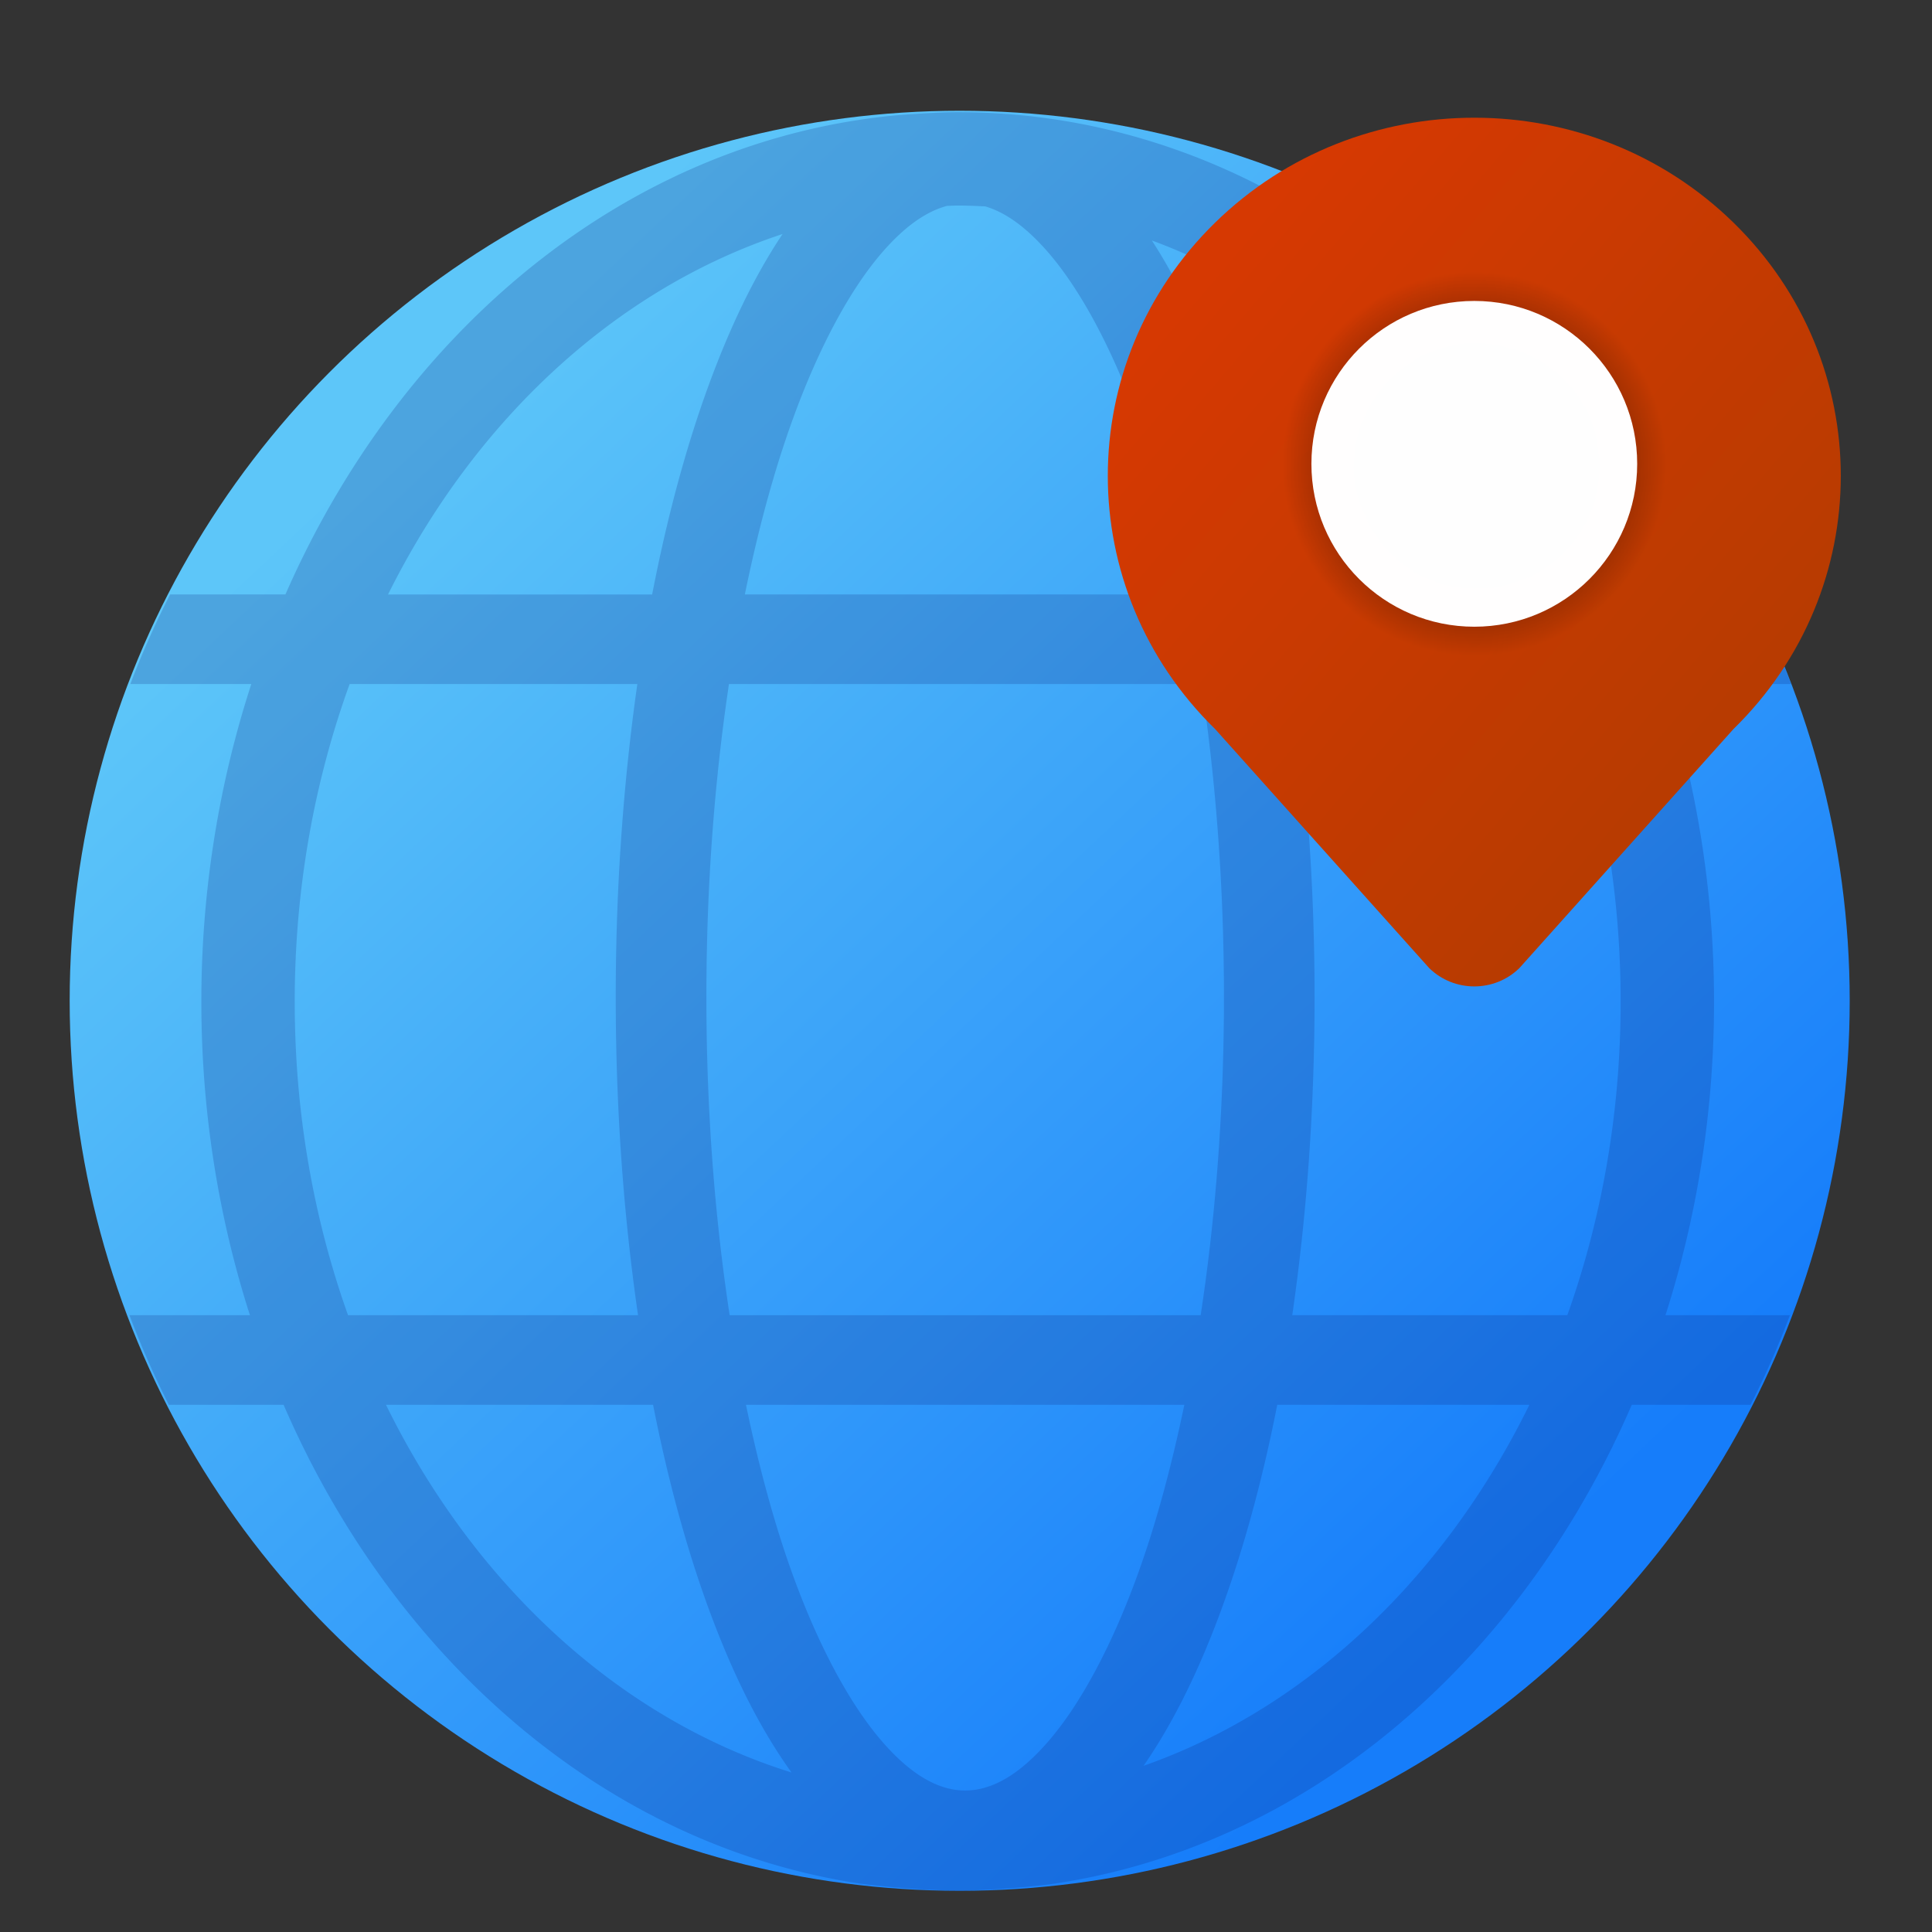 <?xml version="1.0" encoding="UTF-8" standalone="no"?>
<svg
   width="64"
   height="64"
   version="1.1"
   id="svg26"
   sodipodi:docname="2gis.svg"
   inkscape:version="1.1.2 (0a00cf5339, 2022-02-04)"
   xmlns:inkscape="http://www.inkscape.org/namespaces/inkscape"
   xmlns:sodipodi="http://sodipodi.sourceforge.net/DTD/sodipodi-0.dtd"
   xmlns:xlink="http://www.w3.org/1999/xlink"
   xmlns="http://www.w3.org/2000/svg"
   xmlns:svg="http://www.w3.org/2000/svg"
   xmlns:rdf="http://www.w3.org/1999/02/22-rdf-syntax-ns#"
   xmlns:cc="http://creativecommons.org/ns#"
   xmlns:dc="http://purl.org/dc/elements/1.1/">
  <rect width="100%" height="100%" fill="#333333" stroke="none"/>
  <defs
     id="defs30">
    <linearGradient
       id="linearGradient969"
       x2="0"
       y1="1"
       y2="47"
       gradientUnits="userSpaceOnUse">
      <stop
         style="stop-color:#fcc92d"
         offset="0"
         id="stop857" />
      <stop
         style="stop-color:#fcc418"
         offset="1"
         id="stop859" />
    </linearGradient>
    <linearGradient
       id="linearGradient977"
       x2="0"
       y1="1"
       y2="47"
       gradientUnits="userSpaceOnUse">
      <stop
         style="stop-color:#41c513"
         offset="0"
         id="stop862" />
      <stop
         style="stop-color:#3bb311"
         offset="1"
         id="stop864" />
    </linearGradient>
    <linearGradient
       id="linearGradient985"
       x2="0"
       y1="1"
       y2="47"
       gradientUnits="userSpaceOnUse">
      <stop
         style="stop-color:#30bb00"
         offset="0"
         id="stop867" />
      <stop
         style="stop-color:#2ba800"
         offset="1"
         id="stop869" />
    </linearGradient>
    <linearGradient
       id="linearGradient993"
       x2="0"
       y1="1"
       y2="47"
       gradientUnits="userSpaceOnUse">
      <stop
         style="stop-color:#81d612"
         offset="0"
         id="stop872" />
      <stop
         style="stop-color:#76c410"
         offset="1"
         id="stop874" />
    </linearGradient>
    <linearGradient
       inkscape:collect="always"
       xlink:href="#linearGradient2849"
       id="linearGradient2851"
       x1="594.256"
       y1="438.416"
       x2="778.982"
       y2="634.683"
       gradientUnits="userSpaceOnUse"
       gradientTransform="matrix(0.198,0,0,0.198,-105.297,-72.058)" />
    <linearGradient
       inkscape:collect="always"
       id="linearGradient2849">
      <stop
         style="stop-color:#5dc6f9;stop-opacity:1;"
         offset="0"
         id="stop2845" />
      <stop
         style="stop-color:#167dfa;stop-opacity:1"
         offset="1"
         id="stop2847" />
    </linearGradient>
    <linearGradient
       inkscape:collect="always"
       xlink:href="#linearGradient2434"
       id="linearGradient2436"
       x1="3.969"
       y1="2.984"
       x2="13.494"
       y2="10.922"
       gradientUnits="userSpaceOnUse"
       gradientTransform="matrix(1.835,0,0,1.794,33.297,2.95)" />
    <linearGradient
       inkscape:collect="always"
       id="linearGradient2434">
      <stop
         style="stop-color:#d63902;stop-opacity:1;"
         offset="0"
         id="stop2430" />
      <stop
         style="stop-color:#b83b01;stop-opacity:1"
         offset="1"
         id="stop2432" />
    </linearGradient>
    <radialGradient
       inkscape:collect="always"
       xlink:href="#linearGradient3858"
       id="radialGradient3860"
       cx="8.467"
       cy="6.879"
       fx="8.467"
       fy="6.879"
       r="3.704"
       gradientUnits="userSpaceOnUse"
       gradientTransform="matrix(1.717,0,0,1.717,34.301,3.555)" />
    <linearGradient
       inkscape:collect="always"
       id="linearGradient3858">
      <stop
         style="stop-color:#000000;stop-opacity:1;"
         offset="0"
         id="stop3854" />
      <stop
         style="stop-color:#000000;stop-opacity:0;"
         offset="1"
         id="stop3856" />
    </linearGradient>
  </defs>
  <sodipodi:namedview
     pagecolor="#ffffff"
     bordercolor="#666666"
     borderopacity="1"
     objecttolerance="10"
     gridtolerance="10"
     guidetolerance="10"
     inkscape:pageopacity="0"
     inkscape:pageshadow="2"
     inkscape:window-width="1920"
     inkscape:window-height="1030"
     id="namedview28"
     showgrid="false"
     inkscape:zoom="4.5906698"
     inkscape:cx="34.308719"
     inkscape:cy="31.694721"
     inkscape:window-x="0"
     inkscape:window-y="24"
     inkscape:window-maximized="1"
     inkscape:current-layer="svg26"
     inkscape:pagecheckerboard="0" />
  <circle
     style="fill:url(#linearGradient2851);fill-opacity:1;stroke-width:0.149;stroke-linecap:round;stroke-linejoin:round;paint-order:stroke markers fill"
     id="path856"
     cx="31.791"
     cy="33.152"
     r="29.483" />
  <path
     id="ellipse8616"
     style="color:#000000;fill:#0a2077;fill-opacity:0.202;stroke-width:0.198;stroke-linecap:round;stroke-linejoin:round;-inkscape-stroke:none"
     d="m 31.725,3.716 c -0.475,0 -0.944,0.028 -1.412,0.059 a 29.483,29.483 0 0 0 -0.626,0.045 C 20.797,4.657 13.304,10.913 9.455,19.692 H 5.635 A 29.483,29.483 0 0 0 4.318,22.659 H 8.325 C 7.259,25.937 6.67,29.486 6.67,33.184 c 0,3.645 0.571,7.145 1.609,10.383 H 4.289 a 29.483,29.483 0 0 0 1.304,2.968 H 9.394 C 13.056,54.997 20.095,61.138 28.515,62.4 a 29.483,29.483 0 0 0 3.276,0.234 29.483,29.483 0 0 0 2.969,-0.212 c 8.497,-1.202 15.608,-7.367 19.295,-15.887 h 3.934 a 29.483,29.483 0 0 0 1.304,-2.968 h -4.122 c 1.038,-3.239 1.609,-6.739 1.609,-10.383 0,-3.698 -0.589,-7.246 -1.655,-10.524 h 4.21 A 29.483,29.483 0 0 0 58.013,19.692 H 53.995 C 49.854,10.249 41.501,3.716 31.725,3.716 Z m 0,3.093 c 0.306,0 0.609,0.013 0.912,0.028 0.651,0.19 1.355,0.671 2.117,1.561 1.029,1.201 2.061,3.091 2.931,5.49 0.616,1.698 1.149,3.659 1.587,5.804 h -14.598 c 0.438,-2.145 0.971,-4.106 1.587,-5.804 0.87,-2.399 1.901,-4.289 2.931,-5.49 0.788,-0.92 1.512,-1.401 2.182,-1.578 0.118,-0.003 0.234,-0.011 0.352,-0.011 z m -5.801,0.943 c -0.949,1.417 -1.77,3.138 -2.486,5.113 -0.734,2.025 -1.35,4.324 -1.835,6.828 h -8.749 C 15.738,13.894 20.418,9.566 25.924,7.752 Z m 12.233,0.214 c 5.233,1.929 9.665,6.15 12.439,11.726 H 42.342 C 41.857,17.189 41.241,14.889 40.507,12.864 39.826,10.986 39.048,9.342 38.157,7.966 Z M 11.582,22.659 h 9.531 c -0.459,3.223 -0.716,6.708 -0.716,10.366 0,3.723 0.264,7.27 0.739,10.542 H 11.529 C 10.395,40.39 9.763,36.884 9.763,33.184 c 0,-3.756 0.653,-7.31 1.819,-10.524 z m 12.565,0 H 39.797 c 0.477,3.185 0.748,6.688 0.748,10.366 0,3.744 -0.278,7.311 -0.771,10.542 H 24.171 c -0.493,-3.231 -0.771,-6.797 -0.771,-10.542 0,-3.678 0.271,-7.181 0.748,-10.366 z m 18.684,0 h 9.036 c 1.167,3.214 1.819,6.769 1.819,10.524 0,3.7 -0.632,7.206 -1.766,10.383 H 42.808 c 0.475,-3.271 0.739,-6.818 0.739,-10.542 0,-3.658 -0.257,-7.142 -0.716,-10.366 z M 12.786,46.535 h 8.848 c 0.479,2.437 1.087,4.673 1.804,6.652 0.789,2.175 1.707,4.037 2.782,5.529 C 20.541,56.948 15.716,52.508 12.786,46.535 Z m 11.926,0 H 39.233 c -0.432,2.075 -0.95,3.978 -1.548,5.628 -0.87,2.399 -1.901,4.289 -2.931,5.49 -1.029,1.201 -1.95,1.66 -2.782,1.66 -0.831,0 -1.752,-0.459 -2.782,-1.66 -1.029,-1.201 -2.061,-3.091 -2.931,-5.49 -0.598,-1.651 -1.117,-3.554 -1.548,-5.628 z m 17.599,0 h 8.352 c -2.817,5.742 -7.386,10.064 -12.781,11.96 1.007,-1.454 1.875,-3.24 2.625,-5.308 0.717,-1.978 1.325,-4.215 1.804,-6.652 z" />
  <path
     id="path846"
     style="fill:url(#linearGradient2436);fill-opacity:1;stroke-width:2.641;stroke-linecap:round;stroke-linejoin:round"
     d="m 57.423,7.374 c -4.741,-4.633 -12.429,-4.633 -17.17,0 -4.741,4.633 -4.741,12.144 0,16.777 l 7.092,7.919 c 0.827,0.808 2.159,0.808 2.986,0 l 7.092,-7.919 c 4.741,-4.633 4.741,-12.144 0,-16.777 z"
     sodipodi:nodetypes="ssccccs" />
  <circle
     style="fill:url(#radialGradient3860);fill-opacity:1;stroke-width:1.59;stroke-linecap:round;stroke-linejoin:round"
     id="path3754"
     cx="48.838"
     cy="15.365"
     r="7.419" />
  <circle
     style="fill:#ffffff;fill-opacity:0.996;stroke-width:1.472;stroke-linecap:round;stroke-linejoin:round"
     id="path1989"
     cx="48.838"
     cy="15.365"
     r="5.396" />
</svg>
